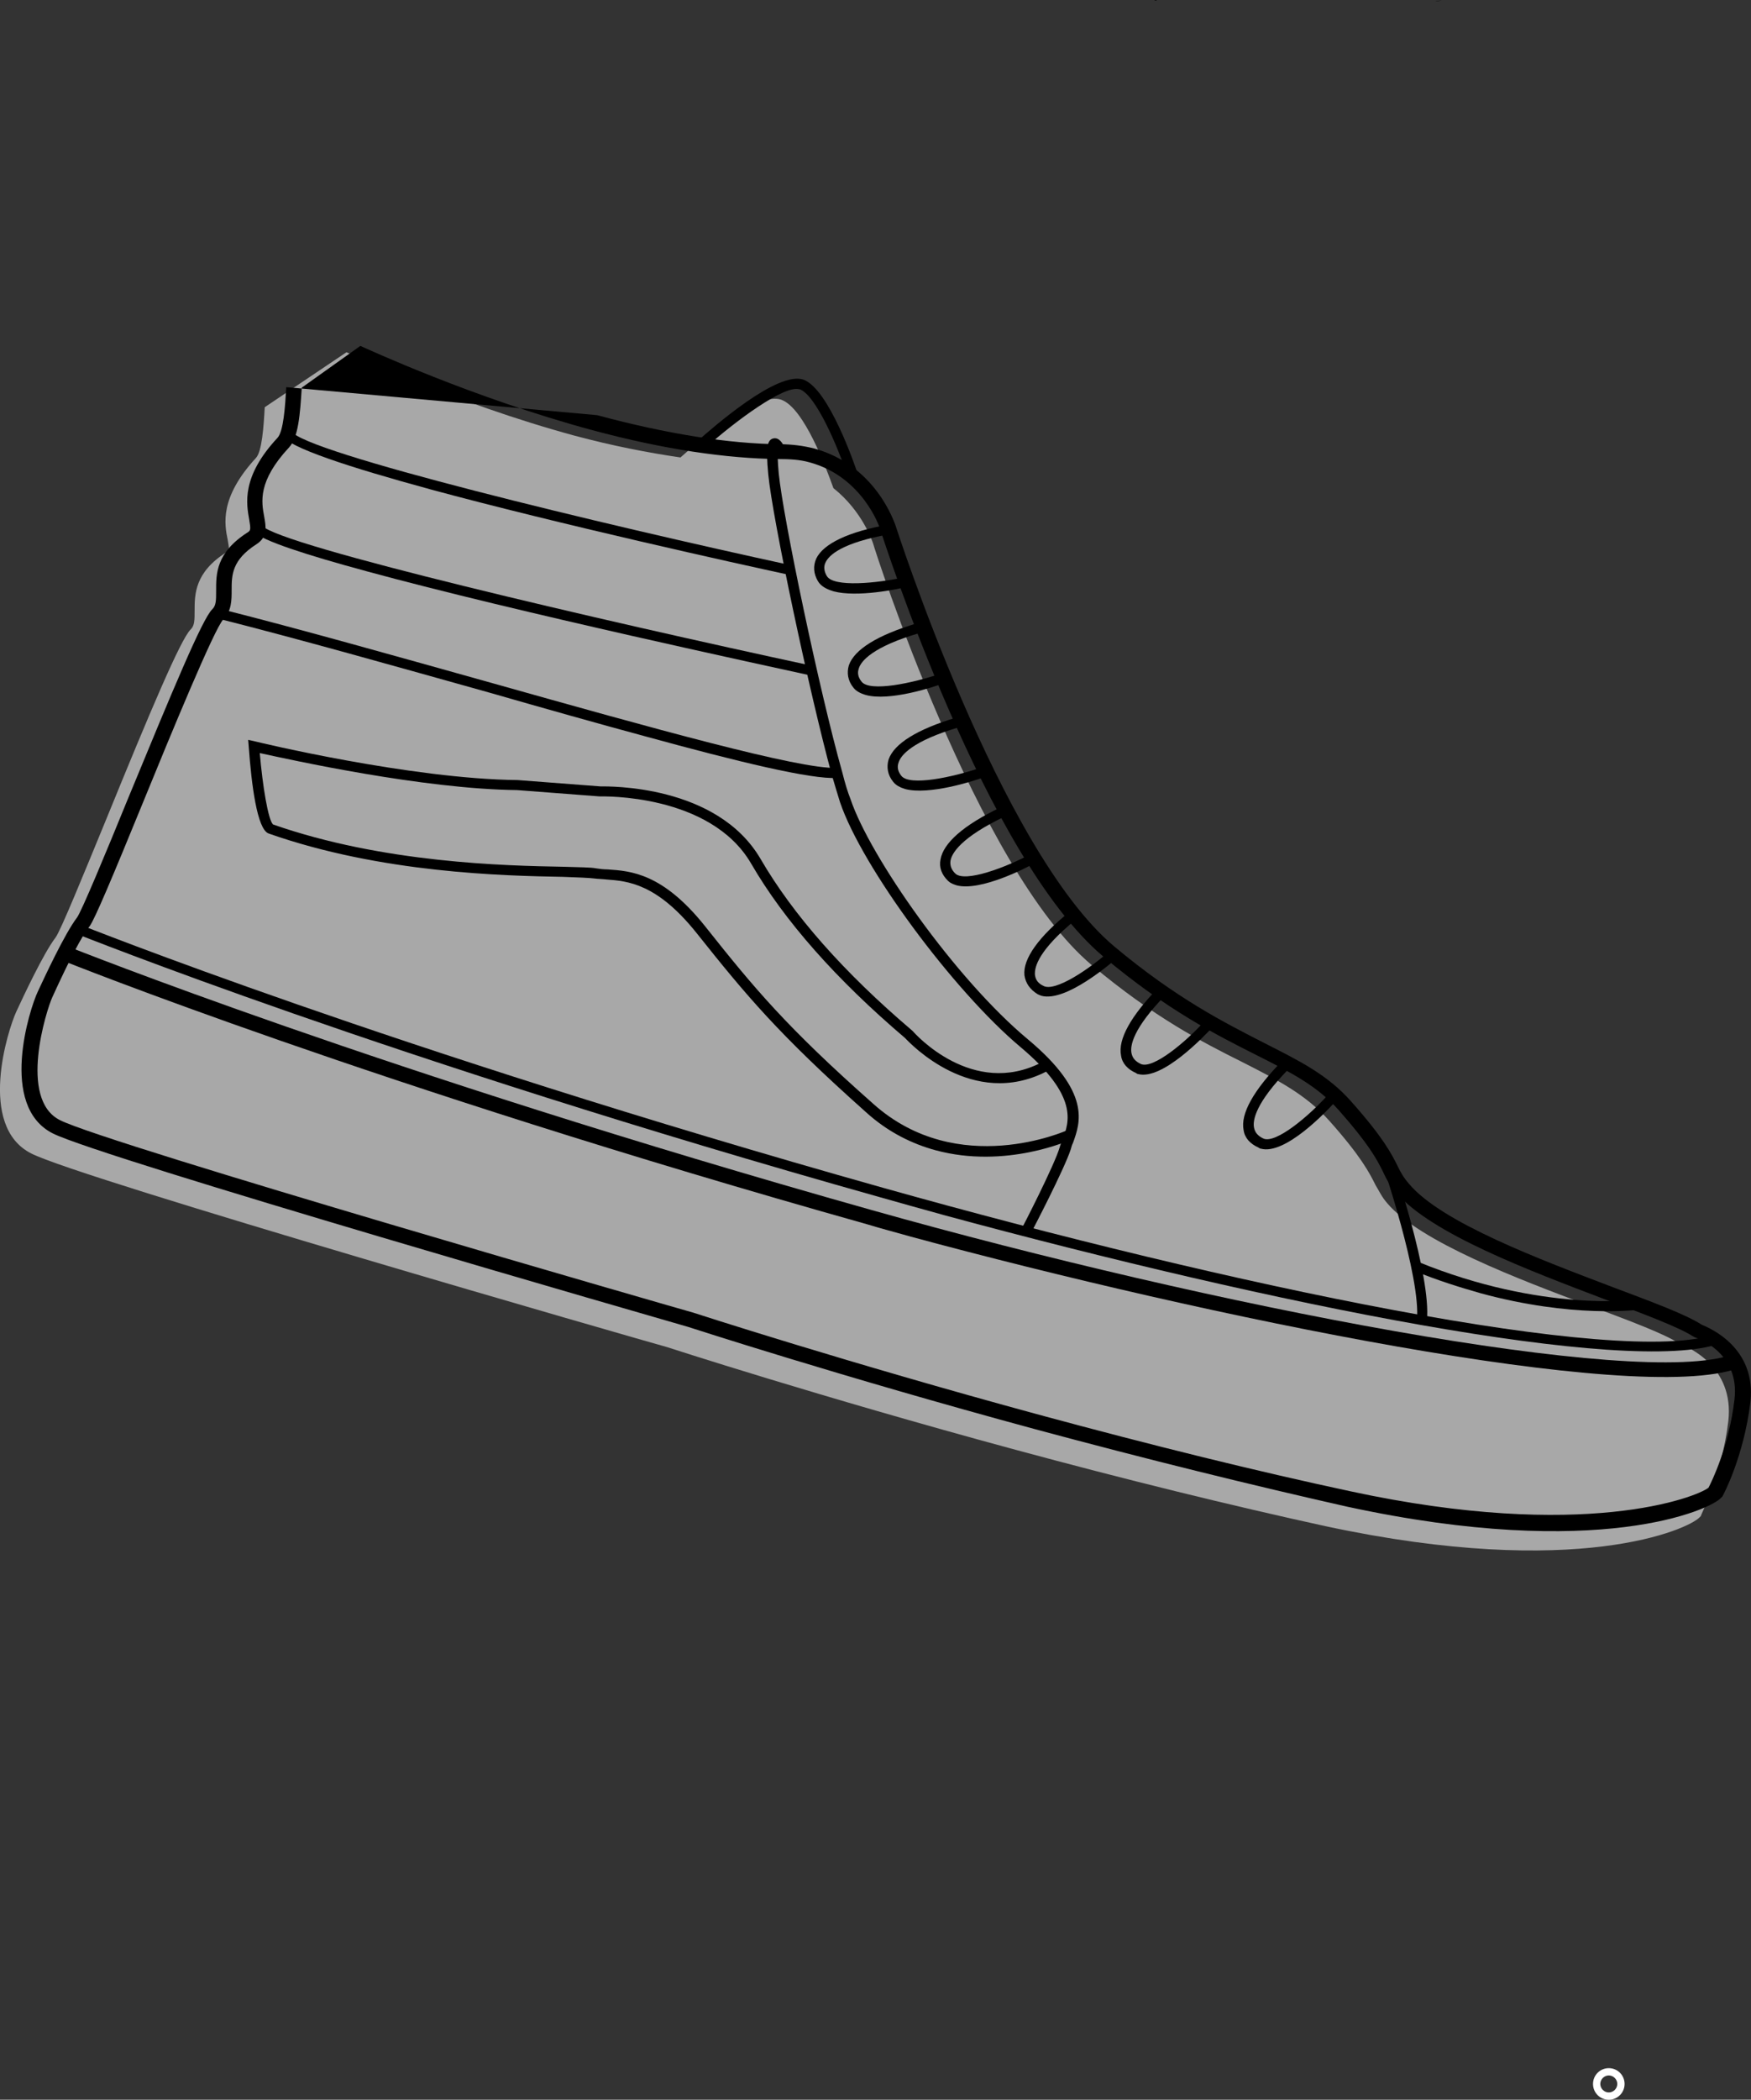 <?xml version="1.0" encoding="UTF-8"?>
<svg id="Layer_1" data-name="Layer 1" xmlns="http://www.w3.org/2000/svg" viewBox="0 0 721.06 864.3">
  <rect x="0" y="0" width="721.06" height="864.3" fill="#333333" stroke="none"/>
  <defs>
    <style>
      .cls-1 {
        fill: #fff;
      }

      .cls-2 {
        fill: #a8a8a8;
      }
    </style>
  </defs>
  <path d="M591,.6c.8-.3,1.7-.4,2.7-.4M475.3.3l.6-.3.6.2"/>
  <path class="cls-1" d="M662.5,864.3c-3.6,0-6.5-2.9-6.5-6.5s2.9-6.5,6.5-6.5,6.5,2.9,6.5,6.5-2.9,6.5-6.5,6.5ZM662.5,854.3c-1.9,0-3.5,1.6-3.5,3.5s1.6,3.5,3.5,3.5,3.5-1.6,3.5-3.5-1.6-3.5-3.5-3.5Z"/>
  <g>
    <path class="cls-2" d="M109.02,167.62c-.45,8.05-1.14,18.29-3.64,20.9-15.01,16.33-12.96,27.21-11.6,33.74.68,3.92.68,4.35-.45,5.01-13.19,8.27-13.19,17.41-13.19,24.16,0,3.7,0,6.1-1.59,7.62-4.09,3.92-16.6,33.52-34.79,78.15-8.87,21.55-18.87,46.15-20.92,48.76-5,6.53-13.41,24.6-16.14,30.48-3.41,7.4-16.14,47.02,6.14,58.34,19.78,10.23,252.14,77.06,261.69,79.67.68.22,62.98,20.46,142.55,42.01,46.61,12.63,90.03,23.29,128.91,31.78,103.67,22.2,149.6,1.09,153.92-3.7l.45-.44c.23-1.09,8.64-16.76,11.37-39.18,2.5-22.42-16.6-30.48-20.01-31.78-6.37-4.14-19.78-9.14-36.6-15.46-29.78-11.1-70.48-26.56-83.89-42.45-2.27-2.61-3.18-4.79-4.77-7.4-2.5-5.01-5.91-11.75-19.1-26.56-9.78-10.88-21.37-16.76-35.92-24.16-16.14-8.05-36.15-18.29-61.84-39.84-47.29-39.62-89.81-172.19-90.03-173.49-.23-.65-4.32-13.28-16.37-22.86-2.96-8.27-12.05-32.87-21.37-36.35-9.78-3.7-33.88,16.76-41.61,23.73-13.41-1.96-27.96-4.79-43.42-8.92h0c-49.79-13.5-93.67-34.39-94.12-34.39"/>
    <g>
      <g>
        <path d="M245.89,170.89h0c29.1,7.84,54.34,11.75,75.25,11.97,5,0,9.78.65,14.1,1.74,25.46,6.97,32.97,30.48,33.42,31.35.45,1.31,42.97,133.87,90.03,173.49,25.69,21.55,45.7,31.56,61.84,39.84,14.55,7.4,26.15,13.06,35.92,24.16,13.19,14.8,16.6,21.55,19.1,26.56,1.36,2.83,2.5,4.79,4.77,7.4,13.41,15.89,54.11,31.13,83.89,42.45,16.82,6.31,30.24,11.32,36.6,15.46,3.18,1.31,22.51,9.36,20.01,31.78-2.73,22.42-11.14,38.31-11.6,38.97l-.45.44c-4.09,4.79-50.25,26.12-153.92,3.7-38.65-8.71-82.07-19.37-128.91-32-79.57-21.55-141.87-41.8-142.55-42.01-9.78-2.83-241.91-69.66-261.69-79.67-22.28-11.32-9.55-51.16-6.14-58.34,2.73-5.88,11.14-23.95,16.14-30.48,1.82-2.39,12.05-26.99,20.92-48.76,18.42-44.62,30.69-74.23,34.79-78.15,1.59-1.52,1.59-3.7,1.59-7.62,0-6.75-.23-15.67,13.19-24.16.91-.65,1.14-1.09.45-5.01-1.14-6.53-3.41-17.63,11.6-33.74,2.5-2.61,3.18-12.84,3.64-20.9M124.26,159.57c-.68,10.88-1.36,20.46-5.23,24.6-12.96,13.93-11.37,22.42-10.23,28.52.68,3.92,1.59,8.27-3.18,11.32-10.23,6.53-10.23,12.84-10.23,18.94,0,4.14,0,8.49-3.41,11.97-3.64,3.7-21.6,47.24-33.42,76.19-12.28,30.04-19.55,47.24-21.6,50.07-3.18,3.92-8.41,13.93-15.46,29.39-2.27,5.01-14.1,41.8,3.18,50.5,19.33,9.8,258.27,78.58,260.78,79.24.68.22,62.98,20.46,142.32,42.01,46.61,12.63,89.81,23.29,128.46,31.56,95.94,20.68,142.55,2.39,147.33-1.52,1.36-2.61,8.41-16.98,10.69-36.35,2.27-19.37-15.46-25.25-16.14-25.47l-.45-.22-.45-.22c-5.68-3.7-19.55-8.92-35.69-15.02-32.06-12.19-72.07-27.21-86.62-44.19-2.73-3.27-4.09-5.66-5.46-8.71-2.5-5.01-5.68-11.1-18.19-25.25-8.87-10.01-20.01-15.67-33.88-22.64-16.37-8.27-36.83-18.5-62.98-40.49-48.65-40.92-90.26-170.88-92.08-176.32,0-.22-7.05-21.33-29.1-27.21-3.86-1.09-8.18-1.31-12.5-1.31-21.37-.22-47.29-3.92-77.07-11.97h0c-49.11-13.28-92.76-33.52-95.26-34.61"/>
        <path d="M374.8,508.95c-6.14-1.74-12.05-3.27-17.73-5.01C153.36,446.69,26.72,395.76,25.58,395.32l2.5-5.66c1.36.44,127.55,51.16,330.8,108.41,140.51,39.62,316.02,73.58,354.67,59.43l2.27,5.66c-42.29,15.46-218.71-21.12-341.03-54.2Z"/>
        <path d="M388.21,500.02c-8.64-2.39-17.28-4.79-25.69-7.18-203.71-57.25-330.12-108.19-331.48-108.62l1.59-3.7c1.36.44,127.55,51.16,331.03,108.41,142.55,40.05,304.2,74.23,343.31,60.08l1.59,3.92c-37.97,13.5-183.93-15.89-320.34-52.9Z"/>
        <path d="M583.51,543.34c1.59-17.85-14.32-64.65-14.55-65.09l4.09-1.31c.68,1.96,16.37,48.11,14.55,66.61l-4.09-.22Z"/>
        <path d="M290.68,184.17l-2.96-3.05c5.46-4.79,32.51-28.73,43.2-24.82,10.46,3.92,21.14,35.26,22.28,38.75l-4.09,1.31c-4.09-12.63-13.19-33.74-19.78-36.14h-.23c-6.14-1.74-25.92,12.84-38.42,23.95Z"/>
        <path d="M609.43,532.24c-8.41-2.39-17.51-5.22-27.06-9.14l1.59-3.7c51.15,20.9,90.49,15.67,90.94,15.46l.68,4.14c-1.36.22-27.96,3.7-66.16-6.75Z"/>
        <path d="M424.36,507.86l-3.86-1.74c.23-.22,13.87-26.77,15.91-33.96.23-.87.68-1.96,1.14-3.05,2.73-7.18,6.82-17.85-17.28-38.09-27.74-23.29-65.25-74.01-74.34-100.79-.91-2.83-2.05-6.75-3.41-11.32-9.09-33.31-24.33-104.92-26.15-123.64-1.14-11.97-.23-14.15,2.05-14.8,1.82-.44,3.41.87,4.77,3.92l-2.96,1.31c0,1.52,0,4.35.45,9.14,1.82,18.5,16.82,89.9,26.15,122.99,1.14,4.57,2.27,8.27,3.41,11.1,7.96,23.73,43.2,74.01,72.98,98.83,26.37,21.99,21.6,34.39,18.64,42.67-.45.87-.68,1.74-.91,2.61-2.5,7.84-15.91,33.74-16.6,34.83Z"/>
        <path d="M265.44,303.02c-19.33-5.22-40.92-11.32-63.66-17.85-38.88-10.88-78.89-22.2-112.54-30.69l1.14-3.92c33.65,8.49,73.66,19.81,112.54,30.69,65.02,18.29,126.41,35.48,141.64,34.83l.23,4.14c-10.69.65-40.47-6.53-79.35-17.2Z"/>
        <path d="M150.86,235.11c-25.01-6.75-42.97-12.63-46.15-16.11l3.18-2.61c7.5,8.27,139.6,38.97,226.67,57.69l-.91,3.92c-15.69-3.48-120.5-25.9-182.79-42.88Z"/>
        <path d="M177,201.36c-32.74-8.92-58.43-17.2-60.93-22.2l3.86-1.74c4.55,8.71,128.68,38.53,205.98,55.29l-.91,3.92c-21.14-4.57-94.12-20.68-148.01-35.26Z"/>
        <path d="M385.26,473.47c-9.55-2.61-19.55-7.4-28.65-15.67-36.15-32.22-49.34-48.11-69.8-73.79-16.37-20.46-28.42-21.33-37.06-21.99-1.82-.22-3.64-.22-5.23-.44-1.82-.22-6.37-.44-12.73-.65-24.33-.44-74.8-1.52-121.18-17.85-4.77-1.74-7.05-20.24-8.18-35.7l-.23-2.83,2.96.65c.68.22,64.11,15.46,107.99,15.89l34.1,2.61c3.18,0,47.97-.87,65.93,29.82,13.41,23.07,34.33,46.8,62.52,70.75l.23.22c.91,1.09,24.55,27.43,52.97,12.84l2.05,3.7c-30.47,15.67-56.16-11.54-58.2-13.71-28.42-24.16-49.79-48.33-63.43-71.84-16.82-28.95-61.61-27.65-62.07-27.65h-.23l-34.1-2.61c-38.88-.44-92.99-12.41-105.95-15.24,1.14,13.28,3.41,27.43,5.46,29.39,45.47,15.89,95.49,16.98,119.59,17.41,6.82.22,11.37.22,13.41.65,1.36.22,3.18.44,4.77.44,9.55.65,22.74,1.52,40.24,23.51,20.23,25.47,33.42,41.36,69.34,73.14,34.79,30.91,79.35,10.88,79.8,10.67l1.82,3.7c-.68.44-27.28,12.41-56.16,4.57Z"/>
      </g>
      <path d="M343.2,243.38c-2.96-.87-5.23-2.18-6.37-4.14-1.82-3.05-2.05-6.31-.68-9.36,2.96-6.1,13.41-11.1,29.78-13.93l.68,3.92c-20.01,3.48-25.24,8.71-26.6,11.54-.91,1.74-.68,3.7.45,5.66,2.73,4.79,20.69,3.05,32.51.44l.91,3.92c-3.87,1.09-20.92,4.57-30.69,1.96Z"/>
      <path d="M356.38,286.04c-2.05-.65-3.86-1.52-5-3.05-2.27-2.83-2.73-6.1-1.82-9.14,2.27-6.53,11.82-12.41,27.74-17.2l1.36,3.92c-19.33,5.66-24.1,11.54-25.01,14.58-.68,1.96-.23,3.7,1.14,5.44,3.41,4.35,20.92.65,32.51-3.27l1.36,3.92c-4.09,1.52-22.51,7.62-32.28,4.79Z"/>
      <path d="M372.75,324.79c-2.05-.65-3.86-1.52-5-3.05-2.27-2.83-2.73-6.1-1.82-9.14,2.27-6.53,11.82-12.41,27.74-17.2l1.36,3.92c-19.33,5.66-24.1,11.54-25.01,14.58-.68,1.96-.23,3.7,1.14,5.44,3.41,4.35,20.92.65,32.51-3.27l1.36,3.92c-4.09,1.52-22.51,7.4-32.28,4.79Z"/>
      <path d="M393.9,364.41c-1.36-.44-2.5-.87-3.41-1.74-2.73-2.61-3.86-5.66-3.18-8.92,1.14-6.75,9.55-14.15,24.55-21.33l1.82,3.7c-18.19,8.71-21.83,15.24-22.28,18.29-.23,1.96.45,3.7,2.05,5.22,4.09,3.7,20.92-2.61,31.38-8.27l2.05,3.48c-4.09,2.39-23.19,12.19-32.97,9.58Z"/>
      <path d="M428.91,409.9c-.68-.22-1.14-.44-1.59-.65-3.18-1.96-5-4.57-5.46-7.84-.68-6.75,5.91-15.89,18.64-26.12l2.73,3.05c-15.46,12.63-17.28,19.59-17.05,22.86.23,1.96,1.14,3.48,3.41,4.57,4.77,2.83,19.55-7.18,28.42-15.24l2.96,3.05c-3.86,3.27-22.05,18.94-32.06,16.33Z"/>
      <path d="M468.7,442.12c-.23,0-.68-.22-.91-.44-3.41-1.52-5.68-3.92-6.14-7.18-1.36-6.75,4.09-16.33,15.46-28.08l3.18,2.83c-13.87,14.15-15.01,21.33-14.32,24.38.45,1.96,1.59,3.27,3.86,4.35,5,2.18,18.64-9.14,26.6-18.07l3.18,2.61c-3.64,3.92-20.92,22.2-30.92,19.59Z"/>
      <path d="M519.17,472.81c-.23,0-.68-.22-.91-.44-3.41-1.52-5.68-3.92-6.14-7.18-1.36-6.75,4.09-16.33,15.46-28.08l3.18,2.83c-13.87,14.15-15.01,21.33-14.32,24.38.45,1.96,1.59,3.27,3.86,4.35,5,2.18,18.64-9.14,26.6-18.07l3.18,2.61c-3.64,4.14-20.92,22.42-30.92,19.59Z"/>
    </g>
  </g>
</svg>